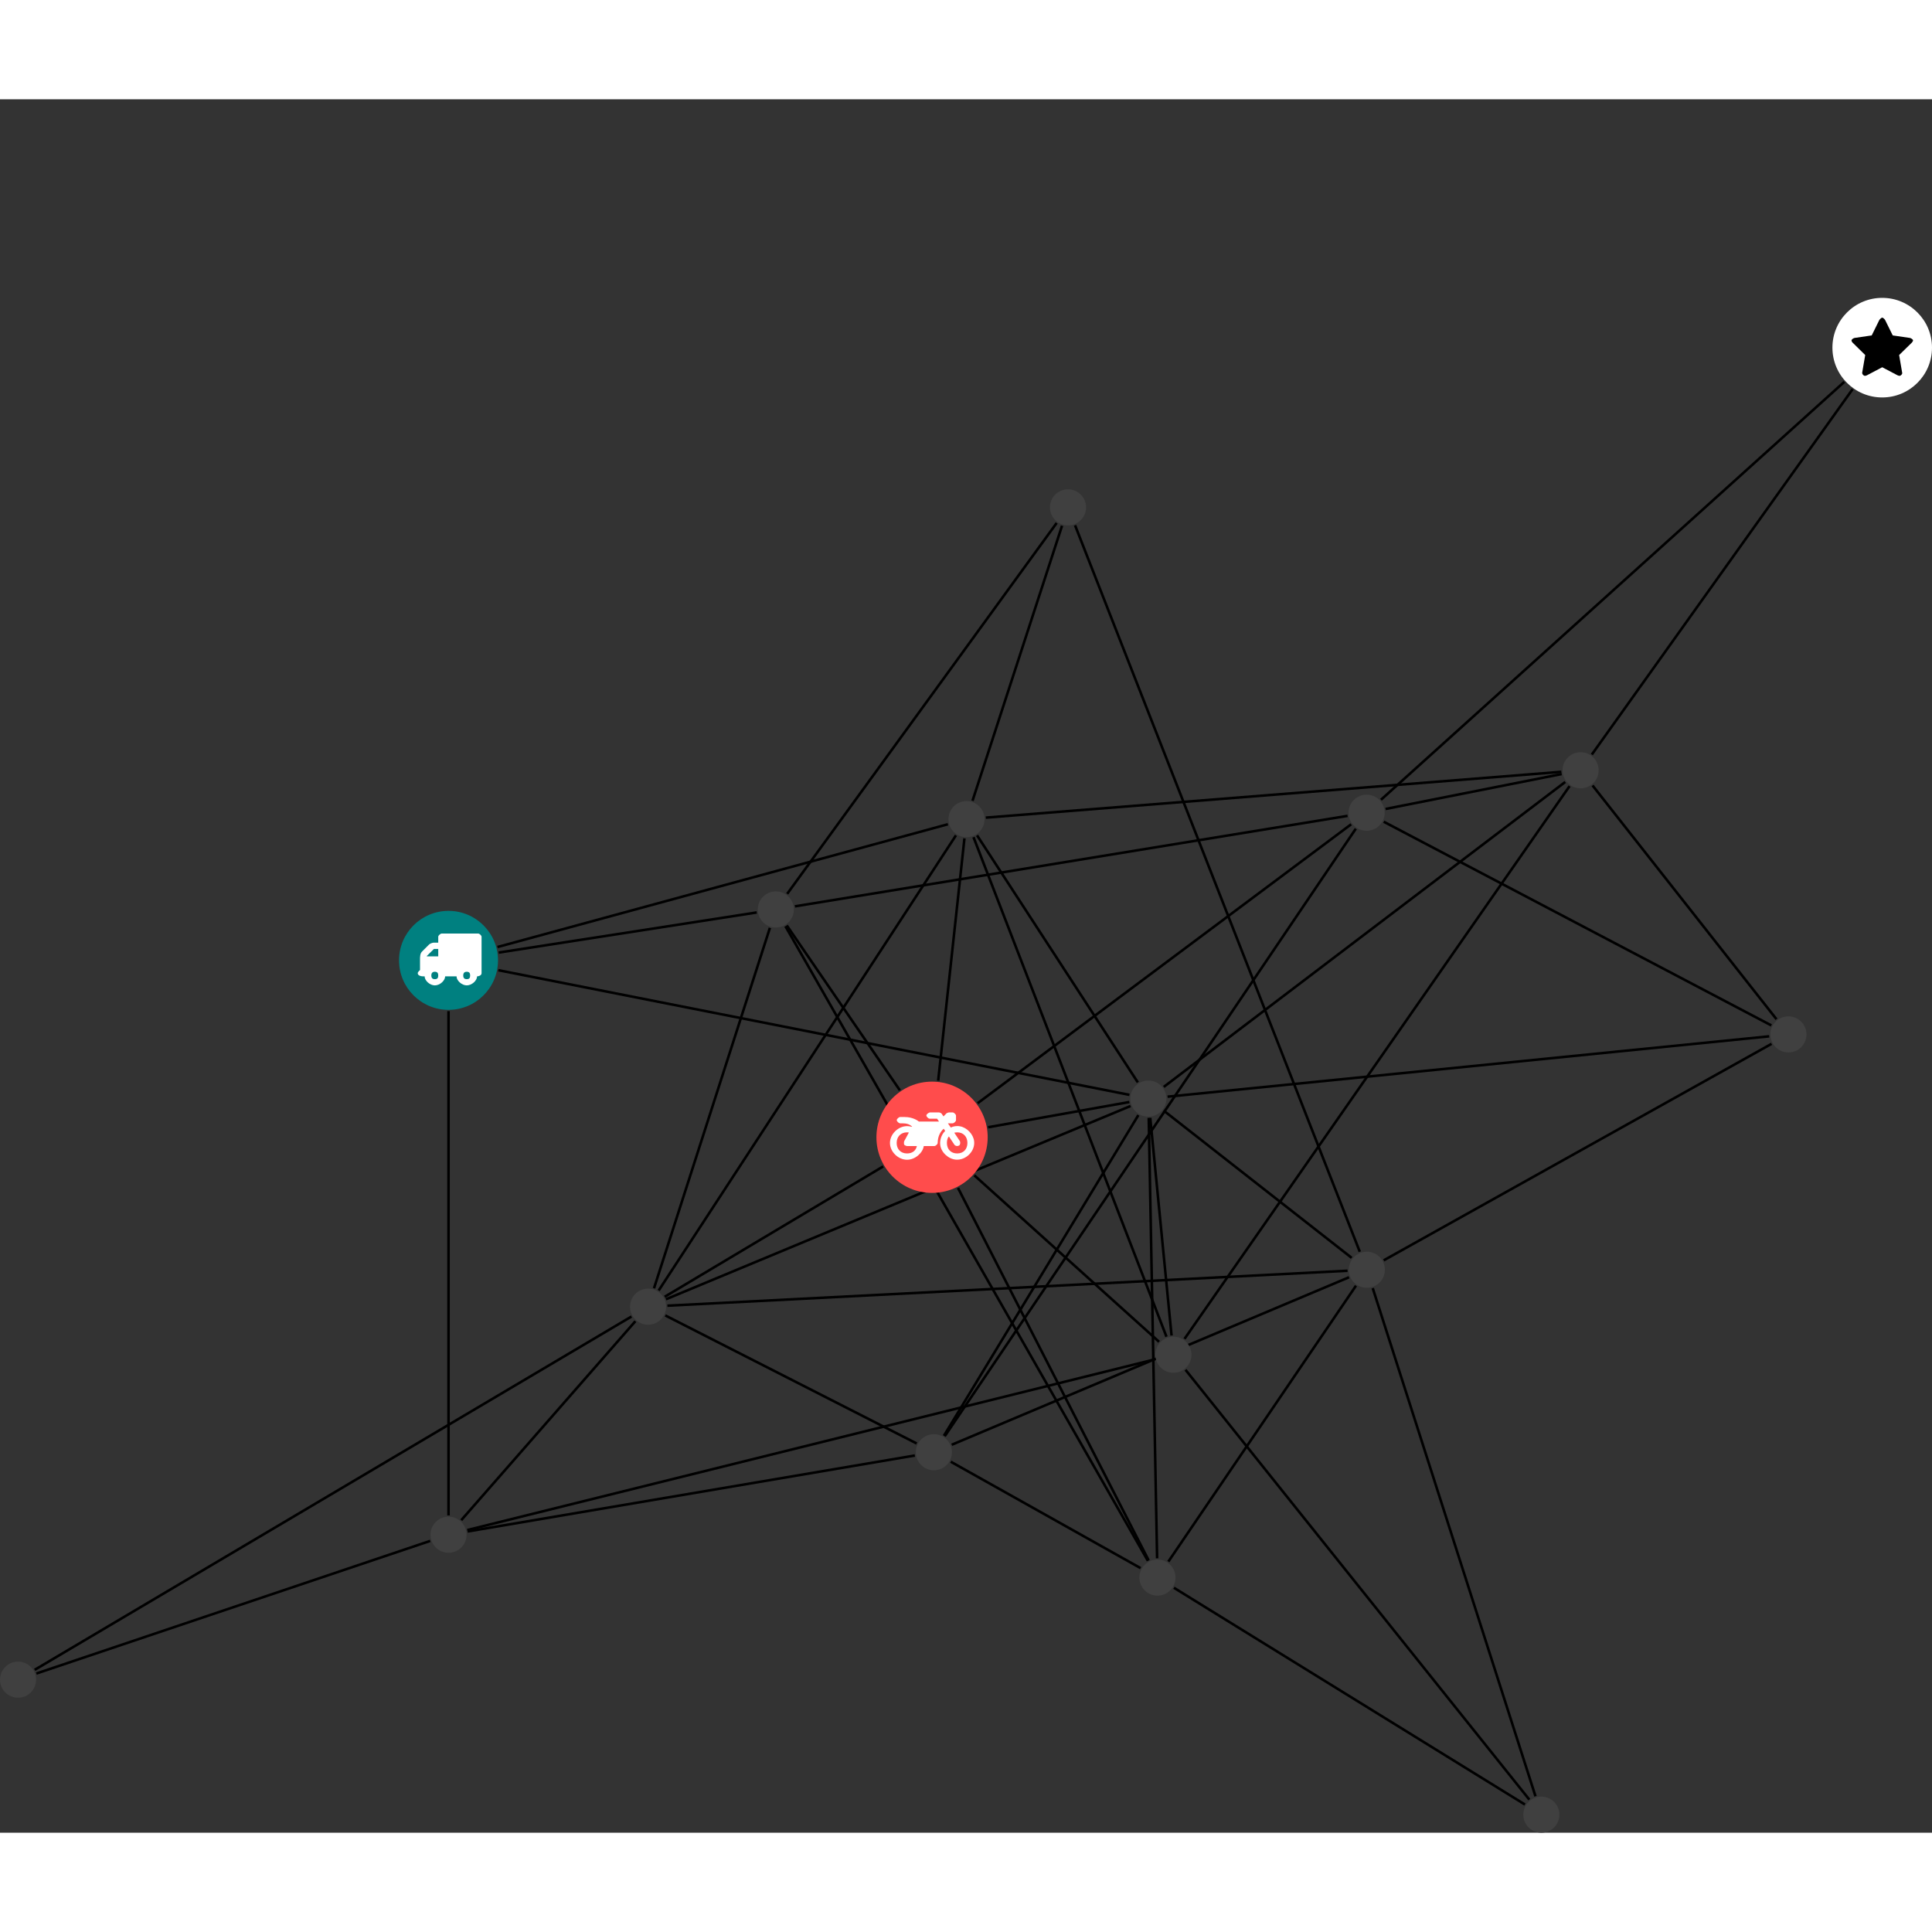 <?xml version="1.0" encoding="UTF-8"?>
<svg xmlns="http://www.w3.org/2000/svg" xmlns:xlink="http://www.w3.org/1999/xlink" width="301.687pt" height="301.687pt" viewBox="0.000 -31.008 301.687 270.679" version="1.1">
<rect x="0.000" y="-31.008" width="301.687" height="270.679" fill="#333333" stroke="none"/>
<defs>
<g>
<symbol overflow="visible" id="glyph0-0">
<path style="stroke:none;" d="M 1.422 -0.75 L 1.422 -7.922 L 3.562 -7.922 L 3.562 -0.891 L 1.422 -0.891 Z M 0.625 0 L 4.531 0 L 4.531 -8.812 L 0.438 -8.812 L 0.438 0 Z M 0.625 0 "/>
</symbol>
<symbol overflow="visible" id="glyph0-1">
<path style="stroke:none;" d="M 3.375 -0.844 C 3.375 -0.453 3.234 -0.266 2.844 -0.266 C 2.469 -0.266 2.297 -0.453 2.297 -0.844 C 2.297 -1.219 2.469 -1.422 2.844 -1.422 C 3.234 -1.422 3.375 -1.219 3.375 -0.844 Z M 1.594 -3.688 L 1.594 -3.859 C 1.594 -3.875 1.578 -3.875 1.594 -3.891 L 2.688 -4.969 C 2.703 -5 2.656 -4.984 2.688 -4.984 L 3.375 -4.984 L 3.375 -3.828 L 1.594 -3.828 Z M 8.359 -0.844 C 8.359 -0.453 8.219 -0.266 7.828 -0.266 C 7.453 -0.266 7.281 -0.453 7.281 -0.844 C 7.281 -1.219 7.453 -1.422 7.828 -1.422 C 8.219 -1.422 8.359 -1.219 8.359 -0.844 Z M 10.141 -6.891 C 10.141 -7.094 9.812 -7.391 9.609 -7.391 L 3.922 -7.391 C 3.719 -7.391 3.375 -7.094 3.375 -6.891 L 3.375 -5.969 L 2.672 -5.969 C 2.469 -5.969 2.078 -5.812 1.938 -5.672 L 0.844 -4.578 C 0.531 -4.266 0.531 -3.734 0.531 -3.328 L 0.531 -1.688 C 0.516 -1.688 0.172 -1.391 0.172 -1.203 C 0.172 -0.781 0.781 -0.703 1.062 -0.703 L 1.25 -0.703 C 1.25 -0.047 2.062 0.703 2.844 0.703 C 3.641 0.703 4.453 -0.047 4.453 -0.703 L 6.234 -0.703 C 6.234 -0.047 7.047 0.703 7.828 0.703 C 8.625 0.703 9.438 -0.047 9.438 -0.703 C 9.547 -0.703 10.141 -0.781 10.141 -1.203 Z M 10.141 -6.891 "/>
</symbol>
<symbol overflow="visible" id="glyph0-2">
<path style="stroke:none;" d="M 12.969 -2.906 C 12.844 -3.984 11.859 -5.016 10.781 -5.219 C 10.234 -5.328 9.703 -5.219 9.328 -5.031 L 8.875 -5.688 L 9.609 -5.688 C 9.812 -5.688 10.141 -5.984 10.141 -6.188 L 10.141 -6.891 C 10.141 -7.094 9.812 -7.391 9.609 -7.391 L 9.047 -7.391 C 8.969 -7.391 8.734 -7.312 8.656 -7.25 L 8.188 -6.766 L 7.891 -7.203 C 7.828 -7.281 7.594 -7.391 7.484 -7.391 L 6.078 -7.391 C 5.906 -7.391 5.547 -7.125 5.516 -6.953 C 5.484 -6.734 5.828 -6.406 6.047 -6.406 L 7.188 -6.406 L 7.484 -5.969 L 4.344 -5.969 C 4.141 -6.125 3.375 -6.672 2.141 -6.672 L 1.422 -6.672 C 1.219 -6.672 0.891 -6.375 0.891 -6.188 C 0.891 -5.984 1.219 -5.688 1.422 -5.688 L 1.781 -5.688 C 2.484 -5.688 2.906 -5.516 3.281 -5.188 L 3.25 -5.141 C 3.078 -5.188 2.797 -5.25 2.5 -5.25 C 1.109 -5.25 -0.172 -4 -0.172 -2.625 C -0.172 -1.25 1.109 0 2.5 0 C 3.75 0 4.953 -1.062 5.109 -2.141 L 6.766 -2.141 C 6.969 -2.141 7.281 -2.438 7.281 -2.625 C 7.281 -3.609 7.688 -4.391 8.219 -4.844 L 8.453 -4.5 C 7.969 -4.062 7.578 -3.203 7.672 -2.359 C 7.781 -1.172 8.969 -0.094 10.141 -0.016 C 11.703 0.094 13.156 -1.344 12.969 -2.906 Z M 2.5 -0.984 C 1.516 -0.984 0.875 -1.641 0.875 -2.625 C 0.875 -3.594 1.516 -4.281 2.5 -4.281 C 2.672 -4.281 2.844 -4.234 2.781 -4.25 L 2.047 -2.891 C 2 -2.781 2 -2.469 2.047 -2.359 C 2.125 -2.25 2.375 -2.141 2.5 -2.141 L 4.031 -2.141 C 3.891 -1.453 3.344 -0.984 2.5 -0.984 Z M 10.328 -0.984 C 9.344 -0.984 8.719 -1.641 8.719 -2.625 C 8.719 -3.109 8.859 -3.469 9.031 -3.641 L 9.906 -2.328 C 9.969 -2.219 10.203 -2.141 10.328 -2.141 C 10.391 -2.141 10.594 -2.188 10.641 -2.234 C 10.812 -2.344 10.844 -2.75 10.734 -2.922 L 9.875 -4.219 C 9.859 -4.219 10.094 -4.281 10.328 -4.281 C 11.297 -4.281 11.922 -3.594 11.922 -2.625 C 11.922 -1.641 11.297 -0.984 10.328 -0.984 Z M 10.328 -0.984 "/>
</symbol>
<symbol overflow="visible" id="glyph0-3">
<path style="stroke:none;" d="M 9.438 -5.078 C 9.438 -5.25 9.078 -5.453 8.938 -5.469 L 6.266 -5.859 L 5.078 -8.266 C 5.031 -8.375 4.75 -8.641 4.625 -8.641 C 4.5 -8.641 4.234 -8.375 4.172 -8.266 L 2.984 -5.859 L 0.312 -5.469 C 0.172 -5.453 -0.172 -5.25 -0.172 -5.078 C -0.172 -4.969 -0.062 -4.781 0.016 -4.719 L 1.969 -2.797 L 1.5 -0.062 C 1.5 -0.016 1.5 0.016 1.5 0.047 C 1.5 0.203 1.75 0.453 1.906 0.453 C 1.984 0.453 2.188 0.406 2.25 0.359 L 4.625 -0.891 L 7 0.359 C 7.062 0.406 7.266 0.453 7.344 0.453 C 7.5 0.453 7.75 0.203 7.75 0.047 C 7.75 0.016 7.75 -0.016 7.734 -0.062 L 7.266 -2.797 L 9.234 -4.719 C 9.297 -4.781 9.438 -4.969 9.438 -5.078 Z M 9.438 -5.078 "/>
</symbol>
</g>
<clipPath id="clip1">
  <path d="M 179 161 L 245 161 L 245 239.672 L 179 239.672 Z M 179 161 "/>
</clipPath>
<clipPath id="clip2">
  <path d="M 208 149 L 246 149 L 246 239.672 L 208 239.672 Z M 208 149 "/>
</clipPath>
<clipPath id="clip3">
  <path d="M 177 195 L 244 195 L 244 239.672 L 177 239.672 Z M 177 195 "/>
</clipPath>
<clipPath id="clip4">
  <path d="M 237 234 L 244 234 L 244 239.672 L 237 239.672 Z M 237 234 "/>
</clipPath>
<clipPath id="clip5">
  <path d="M 286 0 L 301.688 0 L 301.688 16 L 286 16 Z M 286 0 "/>
</clipPath>
</defs>
<g id="surface1">
<path style="fill:none;stroke-width:0.399;stroke-linecap:butt;stroke-linejoin:miter;stroke:rgb(0%,0%,0%);stroke-opacity:1;stroke-miterlimit:10;" d="M 0.001 -7.928 L 0.001 -86.67 " transform="matrix(1,0,0,-1,70.038,103.451)"/>
<path style="fill:none;stroke-width:0.399;stroke-linecap:butt;stroke-linejoin:miter;stroke:rgb(0%,0%,0%);stroke-opacity:1;stroke-miterlimit:10;" d="M 7.778 -1.537 L 106.321 -21.002 " transform="matrix(1,0,0,-1,70.038,103.451)"/>
<path style="fill:none;stroke-width:0.399;stroke-linecap:butt;stroke-linejoin:miter;stroke:rgb(0%,0%,0%);stroke-opacity:1;stroke-miterlimit:10;" d="M 7.649 2.084 L 77.978 21.256 " transform="matrix(1,0,0,-1,70.038,103.451)"/>
<path style="fill:none;stroke-width:0.399;stroke-linecap:butt;stroke-linejoin:miter;stroke:rgb(0%,0%,0%);stroke-opacity:1;stroke-miterlimit:10;" d="M 7.833 1.217 L 48.126 7.482 " transform="matrix(1,0,0,-1,70.038,103.451)"/>
<path style="fill:none;stroke-width:0.399;stroke-linecap:butt;stroke-linejoin:miter;stroke:rgb(0%,0%,0%);stroke-opacity:1;stroke-miterlimit:10;" d="M 206.56 -10.158 L 146.036 21.65 " transform="matrix(1,0,0,-1,70.038,103.451)"/>
<path style="fill:none;stroke-width:0.399;stroke-linecap:butt;stroke-linejoin:miter;stroke:rgb(0%,0%,0%);stroke-opacity:1;stroke-miterlimit:10;" d="M 206.228 -11.861 L 112.286 -21.287 " transform="matrix(1,0,0,-1,70.038,103.451)"/>
<path style="fill:none;stroke-width:0.399;stroke-linecap:butt;stroke-linejoin:miter;stroke:rgb(0%,0%,0%);stroke-opacity:1;stroke-miterlimit:10;" d="M 207.364 -9.19 L 178.642 27.31 " transform="matrix(1,0,0,-1,70.038,103.451)"/>
<path style="fill:none;stroke-width:0.399;stroke-linecap:butt;stroke-linejoin:miter;stroke:rgb(0%,0%,0%);stroke-opacity:1;stroke-miterlimit:10;" d="M 206.595 -13.033 L 146.032 -46.842 " transform="matrix(1,0,0,-1,70.038,103.451)"/>
<g clip-path="url(#clip1)" clip-rule="nonzero">
<path style="fill:none;stroke-width:0.399;stroke-linecap:butt;stroke-linejoin:miter;stroke:rgb(0%,0%,0%);stroke-opacity:1;stroke-miterlimit:10;" d="M 168.767 -131.049 L 115.083 -63.94 " transform="matrix(1,0,0,-1,70.038,103.451)"/>
</g>
<g clip-path="url(#clip2)" clip-rule="nonzero">
<path style="fill:none;stroke-width:0.399;stroke-linecap:butt;stroke-linejoin:miter;stroke:rgb(0%,0%,0%);stroke-opacity:1;stroke-miterlimit:10;" d="M 169.732 -130.529 L 144.317 -51.186 " transform="matrix(1,0,0,-1,70.038,103.451)"/>
</g>
<g clip-path="url(#clip3)" clip-rule="nonzero">
<path style="fill:none;stroke-width:0.399;stroke-linecap:butt;stroke-linejoin:miter;stroke:rgb(0%,0%,0%);stroke-opacity:1;stroke-miterlimit:10;" d="M 168.083 -131.819 L 113.271 -97.971 " transform="matrix(1,0,0,-1,70.038,103.451)"/>
</g>
<path style="fill:none;stroke-width:0.399;stroke-linecap:butt;stroke-linejoin:miter;stroke:rgb(0%,0%,0%);stroke-opacity:1;stroke-miterlimit:10;" d="M 82.626 -22.307 L 140.946 21.248 " transform="matrix(1,0,0,-1,70.038,103.451)"/>
<path style="fill:none;stroke-width:0.399;stroke-linecap:butt;stroke-linejoin:miter;stroke:rgb(0%,0%,0%);stroke-opacity:1;stroke-miterlimit:10;" d="M 67.872 -32.178 L 33.755 -52.533 " transform="matrix(1,0,0,-1,70.038,103.451)"/>
<path style="fill:none;stroke-width:0.399;stroke-linecap:butt;stroke-linejoin:miter;stroke:rgb(0%,0%,0%);stroke-opacity:1;stroke-miterlimit:10;" d="M 82.107 -33.572 L 110.954 -59.565 " transform="matrix(1,0,0,-1,70.038,103.451)"/>
<path style="fill:none;stroke-width:0.399;stroke-linecap:butt;stroke-linejoin:miter;stroke:rgb(0%,0%,0%);stroke-opacity:1;stroke-miterlimit:10;" d="M 84.255 -26.061 L 106.314 -22.119 " transform="matrix(1,0,0,-1,70.038,103.451)"/>
<path style="fill:none;stroke-width:0.399;stroke-linecap:butt;stroke-linejoin:miter;stroke:rgb(0%,0%,0%);stroke-opacity:1;stroke-miterlimit:10;" d="M 76.462 -18.787 L 80.564 19.049 " transform="matrix(1,0,0,-1,70.038,103.451)"/>
<path style="fill:none;stroke-width:0.399;stroke-linecap:butt;stroke-linejoin:miter;stroke:rgb(0%,0%,0%);stroke-opacity:1;stroke-miterlimit:10;" d="M 70.482 -20.295 L 52.817 5.459 " transform="matrix(1,0,0,-1,70.038,103.451)"/>
<path style="fill:none;stroke-width:0.399;stroke-linecap:butt;stroke-linejoin:miter;stroke:rgb(0%,0%,0%);stroke-opacity:1;stroke-miterlimit:10;" d="M 79.556 -35.537 L 109.329 -93.697 " transform="matrix(1,0,0,-1,70.038,103.451)"/>
<path style="fill:none;stroke-width:0.399;stroke-linecap:butt;stroke-linejoin:miter;stroke:rgb(0%,0%,0%);stroke-opacity:1;stroke-miterlimit:10;" d="M 145.603 25.076 L 217.954 90.334 " transform="matrix(1,0,0,-1,70.038,103.451)"/>
<path style="fill:none;stroke-width:0.399;stroke-linecap:butt;stroke-linejoin:miter;stroke:rgb(0%,0%,0%);stroke-opacity:1;stroke-miterlimit:10;" d="M 146.325 23.642 L 173.817 29.096 " transform="matrix(1,0,0,-1,70.038,103.451)"/>
<path style="fill:none;stroke-width:0.399;stroke-linecap:butt;stroke-linejoin:miter;stroke:rgb(0%,0%,0%);stroke-opacity:1;stroke-miterlimit:10;" d="M 141.673 20.553 L 77.485 -74.311 " transform="matrix(1,0,0,-1,70.038,103.451)"/>
<path style="fill:none;stroke-width:0.399;stroke-linecap:butt;stroke-linejoin:miter;stroke:rgb(0%,0%,0%);stroke-opacity:1;stroke-miterlimit:10;" d="M 140.384 22.564 L 54.087 8.435 " transform="matrix(1,0,0,-1,70.038,103.451)"/>
<path style="fill:none;stroke-width:0.399;stroke-linecap:butt;stroke-linejoin:miter;stroke:rgb(0%,0%,0%);stroke-opacity:1;stroke-miterlimit:10;" d="M 29.177 -56.35 L 1.985 -87.416 " transform="matrix(1,0,0,-1,70.038,103.451)"/>
<path style="fill:none;stroke-width:0.399;stroke-linecap:butt;stroke-linejoin:miter;stroke:rgb(0%,0%,0%);stroke-opacity:1;stroke-miterlimit:10;" d="M 28.567 -55.615 L -64.624 -110.787 " transform="matrix(1,0,0,-1,70.038,103.451)"/>
<path style="fill:none;stroke-width:0.399;stroke-linecap:butt;stroke-linejoin:miter;stroke:rgb(0%,0%,0%);stroke-opacity:1;stroke-miterlimit:10;" d="M 33.95 -52.92 L 106.497 -22.744 " transform="matrix(1,0,0,-1,70.038,103.451)"/>
<path style="fill:none;stroke-width:0.399;stroke-linecap:butt;stroke-linejoin:miter;stroke:rgb(0%,0%,0%);stroke-opacity:1;stroke-miterlimit:10;" d="M 33.853 -55.447 L 73.103 -75.44 " transform="matrix(1,0,0,-1,70.038,103.451)"/>
<path style="fill:none;stroke-width:0.399;stroke-linecap:butt;stroke-linejoin:miter;stroke:rgb(0%,0%,0%);stroke-opacity:1;stroke-miterlimit:10;" d="M 32.814 -51.553 L 79.239 19.521 " transform="matrix(1,0,0,-1,70.038,103.451)"/>
<path style="fill:none;stroke-width:0.399;stroke-linecap:butt;stroke-linejoin:miter;stroke:rgb(0%,0%,0%);stroke-opacity:1;stroke-miterlimit:10;" d="M 32.087 -51.205 L 50.185 5.076 " transform="matrix(1,0,0,-1,70.038,103.451)"/>
<path style="fill:none;stroke-width:0.399;stroke-linecap:butt;stroke-linejoin:miter;stroke:rgb(0%,0%,0%);stroke-opacity:1;stroke-miterlimit:10;" d="M 34.177 -53.924 L 140.384 -48.467 " transform="matrix(1,0,0,-1,70.038,103.451)"/>
<path style="fill:none;stroke-width:0.399;stroke-linecap:butt;stroke-linejoin:miter;stroke:rgb(0%,0%,0%);stroke-opacity:1;stroke-miterlimit:10;" d="M 110.267 -62.311 L 2.931 -88.959 " transform="matrix(1,0,0,-1,70.038,103.451)"/>
<path style="fill:none;stroke-width:0.399;stroke-linecap:butt;stroke-linejoin:miter;stroke:rgb(0%,0%,0%);stroke-opacity:1;stroke-miterlimit:10;" d="M 112.903 -58.58 L 109.575 -24.592 " transform="matrix(1,0,0,-1,70.038,103.451)"/>
<path style="fill:none;stroke-width:0.399;stroke-linecap:butt;stroke-linejoin:miter;stroke:rgb(0%,0%,0%);stroke-opacity:1;stroke-miterlimit:10;" d="M 114.923 -59.108 L 175.052 27.209 " transform="matrix(1,0,0,-1,70.038,103.451)"/>
<path style="fill:none;stroke-width:0.399;stroke-linecap:butt;stroke-linejoin:miter;stroke:rgb(0%,0%,0%);stroke-opacity:1;stroke-miterlimit:10;" d="M 112.11 -58.768 L 81.978 19.232 " transform="matrix(1,0,0,-1,70.038,103.451)"/>
<path style="fill:none;stroke-width:0.399;stroke-linecap:butt;stroke-linejoin:miter;stroke:rgb(0%,0%,0%);stroke-opacity:1;stroke-miterlimit:10;" d="M 219.243 89.185 L 178.528 32.139 " transform="matrix(1,0,0,-1,70.038,103.451)"/>
<path style="fill:none;stroke-width:0.399;stroke-linecap:butt;stroke-linejoin:miter;stroke:rgb(0%,0%,0%);stroke-opacity:1;stroke-miterlimit:10;" d="M -2.858 -90.651 L -64.362 -111.362 " transform="matrix(1,0,0,-1,70.038,103.451)"/>
<path style="fill:none;stroke-width:0.399;stroke-linecap:butt;stroke-linejoin:miter;stroke:rgb(0%,0%,0%);stroke-opacity:1;stroke-miterlimit:10;" d="M 2.974 -89.182 L 72.817 -77.315 " transform="matrix(1,0,0,-1,70.038,103.451)"/>
<path style="fill:none;stroke-width:0.399;stroke-linecap:butt;stroke-linejoin:miter;stroke:rgb(0%,0%,0%);stroke-opacity:1;stroke-miterlimit:10;" d="M 95.802 67.869 L 81.821 24.92 " transform="matrix(1,0,0,-1,70.038,103.451)"/>
<path style="fill:none;stroke-width:0.399;stroke-linecap:butt;stroke-linejoin:miter;stroke:rgb(0%,0%,0%);stroke-opacity:1;stroke-miterlimit:10;" d="M 94.962 68.299 L 52.884 10.389 " transform="matrix(1,0,0,-1,70.038,103.451)"/>
<path style="fill:none;stroke-width:0.399;stroke-linecap:butt;stroke-linejoin:miter;stroke:rgb(0%,0%,0%);stroke-opacity:1;stroke-miterlimit:10;" d="M 97.837 67.931 L 142.298 -45.502 " transform="matrix(1,0,0,-1,70.038,103.451)"/>
<path style="fill:none;stroke-width:0.399;stroke-linecap:butt;stroke-linejoin:miter;stroke:rgb(0%,0%,0%);stroke-opacity:1;stroke-miterlimit:10;" d="M 111.685 -19.76 L 174.376 27.857 " transform="matrix(1,0,0,-1,70.038,103.451)"/>
<path style="fill:none;stroke-width:0.399;stroke-linecap:butt;stroke-linejoin:miter;stroke:rgb(0%,0%,0%);stroke-opacity:1;stroke-miterlimit:10;" d="M 107.72 -24.166 L 77.357 -74.233 " transform="matrix(1,0,0,-1,70.038,103.451)"/>
<path style="fill:none;stroke-width:0.399;stroke-linecap:butt;stroke-linejoin:miter;stroke:rgb(0%,0%,0%);stroke-opacity:1;stroke-miterlimit:10;" d="M 107.638 -19.057 L 82.532 19.517 " transform="matrix(1,0,0,-1,70.038,103.451)"/>
<path style="fill:none;stroke-width:0.399;stroke-linecap:butt;stroke-linejoin:miter;stroke:rgb(0%,0%,0%);stroke-opacity:1;stroke-miterlimit:10;" d="M 111.657 -23.447 L 141.024 -46.451 " transform="matrix(1,0,0,-1,70.038,103.451)"/>
<path style="fill:none;stroke-width:0.399;stroke-linecap:butt;stroke-linejoin:miter;stroke:rgb(0%,0%,0%);stroke-opacity:1;stroke-miterlimit:10;" d="M 109.341 -24.604 L 110.646 -93.369 " transform="matrix(1,0,0,-1,70.038,103.451)"/>
<path style="fill:none;stroke-width:0.399;stroke-linecap:butt;stroke-linejoin:miter;stroke:rgb(0%,0%,0%);stroke-opacity:1;stroke-miterlimit:10;" d="M 173.771 29.443 L 83.896 22.287 " transform="matrix(1,0,0,-1,70.038,103.451)"/>
<path style="fill:none;stroke-width:0.399;stroke-linecap:butt;stroke-linejoin:miter;stroke:rgb(0%,0%,0%);stroke-opacity:1;stroke-miterlimit:10;" d="M 78.575 -75.639 L 140.618 -49.483 " transform="matrix(1,0,0,-1,70.038,103.451)"/>
<path style="fill:none;stroke-width:0.399;stroke-linecap:butt;stroke-linejoin:miter;stroke:rgb(0%,0%,0%);stroke-opacity:1;stroke-miterlimit:10;" d="M 78.427 -78.287 L 108.071 -94.908 " transform="matrix(1,0,0,-1,70.038,103.451)"/>
<path style="fill:none;stroke-width:0.399;stroke-linecap:butt;stroke-linejoin:miter;stroke:rgb(0%,0%,0%);stroke-opacity:1;stroke-miterlimit:10;" d="M 52.607 5.326 L 109.208 -93.764 " transform="matrix(1,0,0,-1,70.038,103.451)"/>
<path style="fill:none;stroke-width:0.399;stroke-linecap:butt;stroke-linejoin:miter;stroke:rgb(0%,0%,0%);stroke-opacity:1;stroke-miterlimit:10;" d="M 141.7 -50.807 L 112.4 -93.889 " transform="matrix(1,0,0,-1,70.038,103.451)"/>
<path style=" stroke:none;fill-rule:nonzero;fill:rgb(0%,50%,50%);fill-opacity:1;" d="M 77.766 103.449 C 77.766 99.184 74.305 95.723 70.039 95.723 C 65.77 95.723 62.309 99.184 62.309 103.449 C 62.309 107.719 65.77 111.18 70.039 111.18 C 74.305 111.18 77.766 107.719 77.766 103.449 Z M 77.766 103.449 "/>
<g style="fill:rgb(100%,100%,100%);fill-opacity:1;">
  <use xlink:href="#glyph0-1" x="65.057" y="106.654"/>
</g>
<path style=" stroke:none;fill-rule:nonzero;fill:rgb(25%,25%,25%);fill-opacity:1;" d="M 282.086 115.012 C 282.086 113.457 280.824 112.195 279.266 112.195 C 277.711 112.195 276.449 113.457 276.449 115.012 C 276.449 116.57 277.711 117.828 279.266 117.828 C 280.824 117.828 282.086 116.57 282.086 115.012 Z M 282.086 115.012 "/>
<g clip-path="url(#clip4)" clip-rule="nonzero">
<path style=" stroke:none;fill-rule:nonzero;fill:rgb(25%,25%,25%);fill-opacity:1;" d="M 243.504 236.852 C 243.504 235.297 242.242 234.035 240.688 234.035 C 239.129 234.035 237.867 235.297 237.867 236.852 C 237.867 238.41 239.129 239.672 240.688 239.672 C 242.242 239.672 243.504 238.41 243.504 236.852 Z M 243.504 236.852 "/>
</g>
<path style=" stroke:none;fill-rule:nonzero;fill:rgb(100%,29.999%,29.999%);fill-opacity:1;" d="M 154.23 131.074 C 154.23 126.277 150.34 122.387 145.543 122.387 C 140.746 122.387 136.855 126.277 136.855 131.074 C 136.855 135.871 140.746 139.762 145.543 139.762 C 150.34 139.762 154.23 135.871 154.23 131.074 Z M 154.23 131.074 "/>
<g style="fill:rgb(100%,100%,100%);fill-opacity:1;">
  <use xlink:href="#glyph0-2" x="139.142" y="134.586"/>
</g>
<path style=" stroke:none;fill-rule:nonzero;fill:rgb(25%,25%,25%);fill-opacity:1;" d="M 216.219 80.398 C 216.219 78.84 214.957 77.578 213.398 77.578 C 211.844 77.578 210.582 78.84 210.582 80.398 C 210.582 81.953 211.844 83.215 213.398 83.215 C 214.957 83.215 216.219 81.953 216.219 80.398 Z M 216.219 80.398 "/>
<path style=" stroke:none;fill-rule:nonzero;fill:rgb(25%,25%,25%);fill-opacity:1;" d="M 104.02 157.527 C 104.02 155.973 102.758 154.711 101.199 154.711 C 99.645 154.711 98.383 155.973 98.383 157.527 C 98.383 159.086 99.645 160.348 101.199 160.348 C 102.758 160.348 104.02 159.086 104.02 157.527 Z M 104.02 157.527 "/>
<path style=" stroke:none;fill-rule:nonzero;fill:rgb(25%,25%,25%);fill-opacity:1;" d="M 186.051 165.031 C 186.051 163.477 184.789 162.215 183.234 162.215 C 181.676 162.215 180.414 163.477 180.414 165.031 C 180.414 166.59 181.676 167.852 183.234 167.852 C 184.789 167.852 186.051 166.59 186.051 165.031 Z M 186.051 165.031 "/>
<g clip-path="url(#clip5)" clip-rule="nonzero">
<path style=" stroke:none;fill-rule:nonzero;fill:rgb(100%,100%,100%);fill-opacity:1;" d="M 301.688 7.773 C 301.688 3.48 298.207 0 293.91 0 C 289.617 0 286.137 3.48 286.137 7.773 C 286.137 12.07 289.617 15.551 293.91 15.551 C 298.207 15.551 301.688 12.07 301.688 7.773 Z M 301.688 7.773 "/>
</g>
<g style="fill:rgb(0%,0%,0%);fill-opacity:1;">
  <use xlink:href="#glyph0-3" x="289.289" y="11.725"/>
</g>
<path style=" stroke:none;fill-rule:nonzero;fill:rgb(25%,25%,25%);fill-opacity:1;" d="M 72.855 193.137 C 72.855 191.582 71.594 190.32 70.039 190.32 C 68.48 190.32 67.219 191.582 67.219 193.137 C 67.219 194.695 68.48 195.953 70.039 195.953 C 71.594 195.953 72.855 194.695 72.855 193.137 Z M 72.855 193.137 "/>
<path style=" stroke:none;fill-rule:nonzero;fill:rgb(25%,25%,25%);fill-opacity:1;" d="M 5.637 215.773 C 5.637 214.215 4.375 212.953 2.816 212.953 C 1.262 212.953 0 214.215 0 215.773 C 0 217.328 1.262 218.59 2.816 218.59 C 4.375 218.59 5.637 217.328 5.637 215.773 Z M 5.637 215.773 "/>
<path style=" stroke:none;fill-rule:nonzero;fill:rgb(25%,25%,25%);fill-opacity:1;" d="M 169.59 32.711 C 169.59 31.156 168.328 29.895 166.77 29.895 C 165.215 29.895 163.953 31.156 163.953 32.711 C 163.953 34.266 165.215 35.527 166.77 35.527 C 168.328 35.527 169.59 34.266 169.59 32.711 Z M 169.59 32.711 "/>
<path style=" stroke:none;fill-rule:nonzero;fill:rgb(25%,25%,25%);fill-opacity:1;" d="M 182.137 125.035 C 182.137 123.48 180.875 122.219 179.32 122.219 C 177.762 122.219 176.5 123.48 176.5 125.035 C 176.5 126.594 177.762 127.855 179.32 127.855 C 180.875 127.855 182.137 126.594 182.137 125.035 Z M 182.137 125.035 "/>
<path style=" stroke:none;fill-rule:nonzero;fill:rgb(25%,25%,25%);fill-opacity:1;" d="M 249.633 73.77 C 249.633 72.211 248.371 70.949 246.812 70.949 C 245.258 70.949 243.996 72.211 243.996 73.77 C 243.996 75.324 245.258 76.586 246.812 76.586 C 248.371 76.586 249.633 75.324 249.633 73.77 Z M 249.633 73.77 "/>
<path style=" stroke:none;fill-rule:nonzero;fill:rgb(25%,25%,25%);fill-opacity:1;" d="M 148.648 180.262 C 148.648 178.703 147.387 177.441 145.828 177.441 C 144.273 177.441 143.012 178.703 143.012 180.262 C 143.012 181.816 144.273 183.078 145.828 183.078 C 147.387 183.078 148.648 181.816 148.648 180.262 Z M 148.648 180.262 "/>
<path style=" stroke:none;fill-rule:nonzero;fill:rgb(25%,25%,25%);fill-opacity:1;" d="M 153.742 81.402 C 153.742 79.844 152.48 78.582 150.926 78.582 C 149.367 78.582 148.105 79.844 148.105 81.402 C 148.105 82.957 149.367 84.219 150.926 84.219 C 152.48 84.219 153.742 82.957 153.742 81.402 Z M 153.742 81.402 "/>
<path style=" stroke:none;fill-rule:nonzero;fill:rgb(25%,25%,25%);fill-opacity:1;" d="M 123.965 95.504 C 123.965 93.945 122.703 92.684 121.148 92.684 C 119.59 92.684 118.328 93.945 118.328 95.504 C 118.328 97.059 119.59 98.32 121.148 98.32 C 122.703 98.32 123.965 97.059 123.965 95.504 Z M 123.965 95.504 "/>
<path style=" stroke:none;fill-rule:nonzero;fill:rgb(25%,25%,25%);fill-opacity:1;" d="M 216.254 151.762 C 216.254 150.207 214.992 148.945 213.434 148.945 C 211.879 148.945 210.617 150.207 210.617 151.762 C 210.617 153.32 211.879 154.578 213.434 154.578 C 214.992 154.578 216.254 153.32 216.254 151.762 Z M 216.254 151.762 "/>
<path style=" stroke:none;fill-rule:nonzero;fill:rgb(25%,25%,25%);fill-opacity:1;" d="M 183.559 199.836 C 183.559 198.277 182.297 197.016 180.738 197.016 C 179.184 197.016 177.922 198.277 177.922 199.836 C 177.922 201.391 179.184 202.652 180.738 202.652 C 182.297 202.652 183.559 201.391 183.559 199.836 Z M 183.559 199.836 "/>
</g>
</svg>
